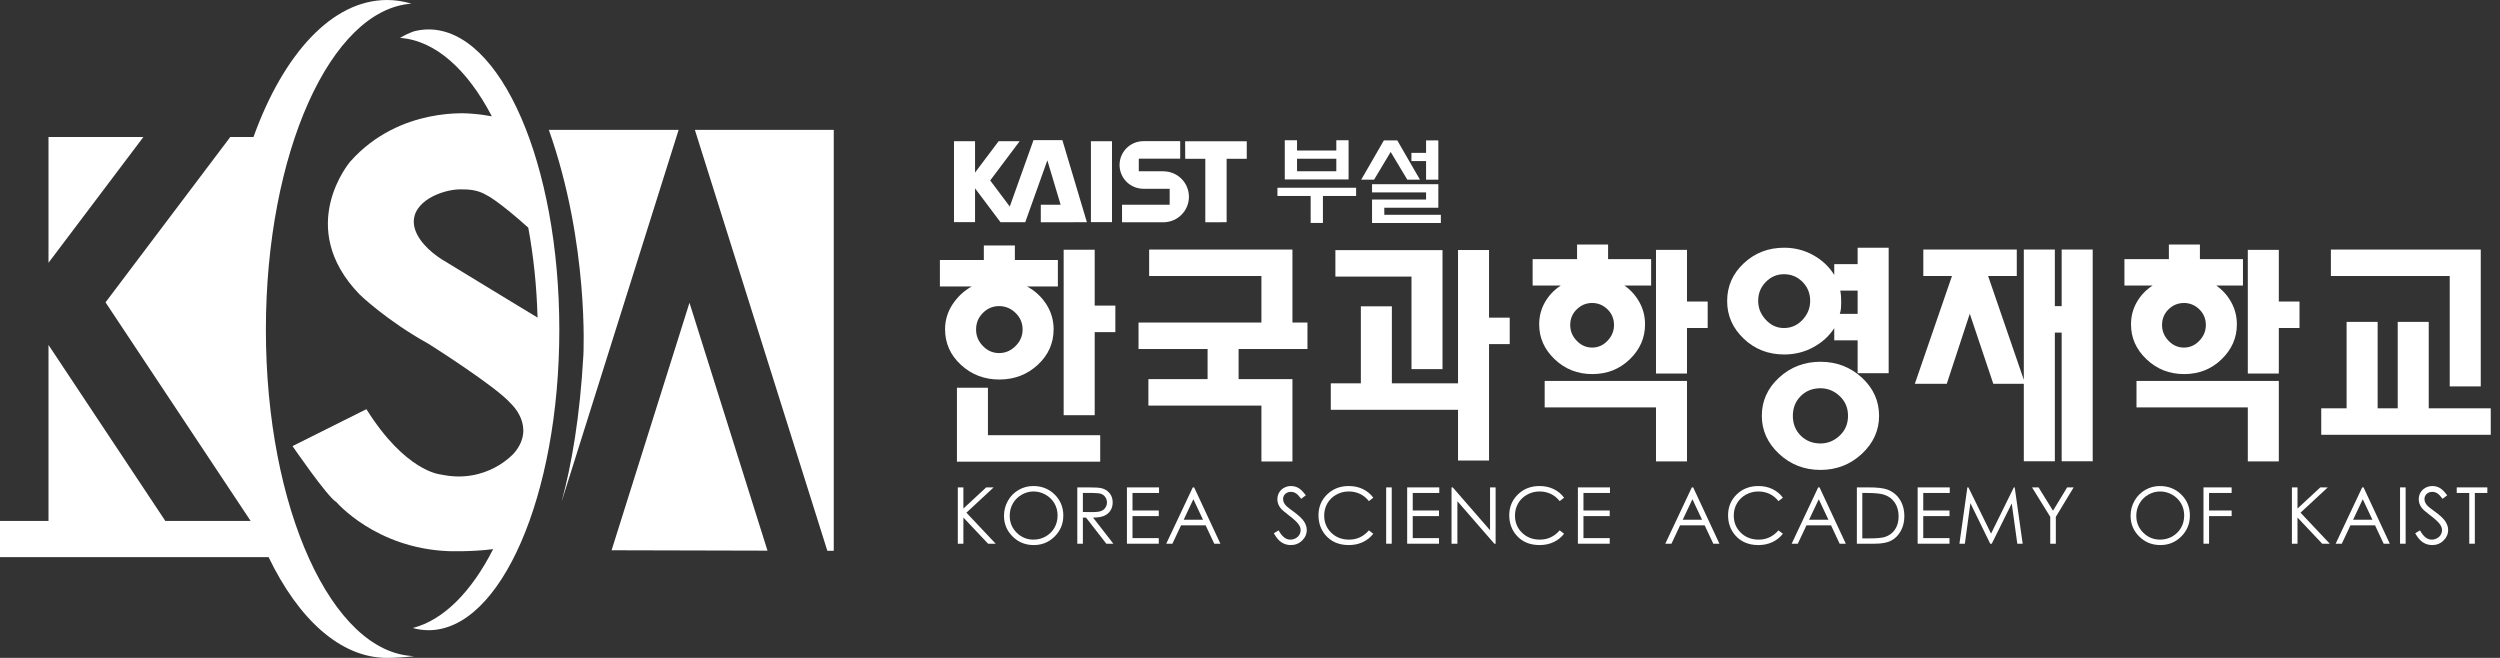 <svg width="114" height="30" viewBox="0 0 114 30" fill="none" xmlns="http://www.w3.org/2000/svg">
<rect x="0" y="0" width="114" height="30" fill="#333333" stroke="none"/>
<path d="M37.727 25.117L38.019 25.118V5.921H31.686L37.727 25.117Z" fill="white"/>
<path d="M34.998 25.11L31.44 13.806L27.888 25.092L34.998 25.11Z" fill="white"/>
<path d="M12.124 15.039C12.124 6.988 15.075 0.43 18.762 0.167C18.399 0.059 18.028 0 17.65 0C15.141 0 12.921 2.464 11.559 6.247H10.501L4.812 13.787L11.429 23.755H7.539L2.212 15.731V23.755H0V25.405H12.248C13.612 28.237 15.528 30 17.65 30C17.914 30 18.551 29.972 18.889 29.919C15.143 29.8 12.124 23.184 12.124 15.039Z" fill="white"/>
<path d="M2.212 6.247V11.982L6.539 6.247H2.212Z" fill="white"/>
<path d="M20.129 11.816C19.602 11.481 18.943 10.876 18.875 10.221C18.765 9.178 20.174 8.637 20.995 8.634C21.392 8.633 21.787 8.658 22.182 8.895C22.182 8.895 22.676 9.114 24.089 10.38C24.327 11.666 24.474 13.045 24.512 14.486L24.498 14.474C24.498 14.474 20.346 11.954 20.129 11.816ZM19.545 1.342C19.32 1.342 19.099 1.372 18.881 1.427C18.664 1.503 18.451 1.603 18.242 1.728C19.855 1.843 21.32 3.179 22.428 5.304C22.173 5.255 21.866 5.211 21.497 5.184C21.497 5.184 18.234 4.816 15.971 7.368C15.971 7.368 13.418 10.342 16.392 13.421C16.392 13.421 17.603 14.605 19.549 15.684C19.549 15.684 22.616 17.618 23.287 18.395C23.287 18.395 24.471 19.447 23.445 20.659C23.445 20.659 22.208 22.105 20.076 21.632C20.076 21.632 18.491 21.507 16.708 18.658L13.339 20.342C13.339 20.342 14.945 22.685 15.339 22.895C15.339 22.895 17.129 25 20.445 25.132C20.445 25.132 21.502 25.17 22.488 25.04C21.506 26.972 20.234 28.274 18.822 28.637C19.058 28.703 19.299 28.737 19.545 28.737C22.836 28.737 25.505 22.604 25.505 15.039C25.505 7.475 22.836 1.342 19.545 1.342Z" fill="white"/>
<path d="M25.608 22.882L30.946 5.921H25.027C26.872 11.129 26.603 16.184 26.603 16.184C26.446 19.012 26.062 21.204 25.608 22.882Z" fill="white"/>
<path d="M49.918 15.144V18.934H48.503V11.388H49.918V13.936H50.86V15.144H49.918ZM46.309 14.269C46.096 14.062 45.845 13.958 45.559 13.958C45.274 13.958 45.027 14.062 44.821 14.269C44.612 14.476 44.509 14.73 44.509 15.029C44.509 15.314 44.612 15.565 44.821 15.779C45.027 15.993 45.274 16.1 45.559 16.1C45.845 16.1 46.096 15.993 46.309 15.779C46.524 15.565 46.631 15.314 46.631 15.029C46.631 14.73 46.524 14.476 46.309 14.269ZM43.636 21.051V17.681H45.05V19.845H50.169V21.051H43.636ZM42.859 13.063V11.856H44.863V11.192H46.278V11.856H48.239V13.063H46.832C47.201 13.261 47.495 13.535 47.716 13.88C47.936 14.227 48.045 14.605 48.045 15.015C48.045 15.651 47.803 16.193 47.32 16.638C46.837 17.084 46.253 17.306 45.57 17.306C44.887 17.306 44.303 17.084 43.82 16.638C43.336 16.193 43.095 15.651 43.095 15.015C43.095 14.605 43.208 14.227 43.435 13.88C43.663 13.535 43.954 13.261 44.309 13.063H42.859Z" fill="white"/>
<path d="M56.48 15.915V17.288H58.935V21.044H57.521V18.495H52.367V17.288H55.066V15.915H51.917V14.708H57.521V12.586H52.401V11.38H58.935V14.708H59.62V15.915H56.48Z" fill="white"/>
<path d="M64.364 16.832V12.612H60.894V11.406H65.778V16.832H64.364ZM66.486 11.401H67.9V14.485H68.843V15.691H67.9V21H66.486V18.687H60.684V17.48H62.055V13.968H63.469V17.48H66.486V11.401Z" fill="white"/>
<path d="M76.927 14.956V17.033H75.513V11.393H76.927V13.75H77.87V14.956H76.927ZM73.302 14.105C73.104 13.913 72.87 13.816 72.6 13.816C72.331 13.816 72.098 13.913 71.9 14.105C71.701 14.299 71.602 14.538 71.602 14.823C71.602 15.094 71.701 15.334 71.9 15.54C72.098 15.747 72.331 15.85 72.6 15.85C72.87 15.85 73.104 15.747 73.302 15.54C73.5 15.334 73.599 15.094 73.599 14.823C73.599 14.538 73.5 14.299 73.302 14.105ZM75.513 21.039V18.576H70.437V17.37H76.927V21.039H75.513ZM69.888 13.021V11.815H71.914V11.151H73.329V11.815H75.292V13.021H74.075C74.36 13.221 74.587 13.473 74.757 13.78C74.928 14.086 75.014 14.424 75.014 14.794C75.014 15.406 74.781 15.936 74.317 16.384C73.852 16.833 73.283 17.058 72.611 17.058C71.94 17.058 71.367 16.833 70.895 16.384C70.423 15.936 70.187 15.406 70.187 14.794C70.187 14.424 70.275 14.086 70.45 13.78C70.625 13.473 70.865 13.221 71.171 13.021H69.888Z" fill="white"/>
<path d="M84.708 14.313V13.252H83.916C83.931 13.323 83.941 13.405 83.949 13.497C83.956 13.588 83.959 13.676 83.959 13.762C83.959 13.861 83.956 13.956 83.949 14.048C83.941 14.14 83.924 14.228 83.895 14.313H84.708ZM83.891 18.063C83.638 17.824 83.345 17.704 83.012 17.704C82.651 17.704 82.35 17.824 82.111 18.063C81.873 18.301 81.754 18.601 81.754 18.962C81.754 19.324 81.873 19.625 82.111 19.863C82.35 20.101 82.651 20.222 83.012 20.222C83.345 20.222 83.638 20.101 83.891 19.863C84.144 19.625 84.27 19.324 84.27 18.962C84.27 18.601 84.144 18.301 83.891 18.063ZM84.901 20.695C84.377 21.183 83.747 21.428 83.012 21.428C82.277 21.428 81.647 21.183 81.124 20.695C80.601 20.205 80.339 19.629 80.339 18.962C80.339 18.282 80.601 17.702 81.124 17.22C81.647 16.738 82.277 16.497 83.012 16.497C83.747 16.497 84.377 16.738 84.901 17.22C85.424 17.702 85.686 18.282 85.686 18.962C85.686 19.629 85.424 20.205 84.901 20.695ZM82.197 12.857C81.964 12.621 81.681 12.504 81.347 12.504C81.028 12.504 80.753 12.621 80.521 12.857C80.288 13.093 80.173 13.38 80.173 13.719C80.173 14.045 80.288 14.331 80.521 14.582C80.753 14.833 81.028 14.958 81.347 14.958C81.681 14.958 81.964 14.833 82.197 14.582C82.429 14.331 82.544 14.045 82.544 13.719C82.544 13.38 82.429 13.093 82.197 12.857ZM83.642 12.045H84.708V11.296H86.123V17.019H84.708V15.519H83.642V14.962C83.414 15.32 83.098 15.61 82.692 15.831C82.287 16.054 81.843 16.164 81.36 16.164C80.635 16.164 80.02 15.925 79.515 15.445C79.01 14.965 78.758 14.393 78.758 13.73C78.758 13.054 79.01 12.478 79.515 12.007C80.02 11.533 80.635 11.296 81.36 11.296C81.843 11.296 82.287 11.412 82.692 11.639C83.098 11.867 83.414 12.167 83.642 12.538V12.045Z" fill="white"/>
<path d="M90.894 17.5L89.822 14.306L88.773 17.5H87.317L89.01 12.586H87.703V11.38H91.965V12.586H90.658L92.286 17.32V11.38H93.701V13.959H94.012V11.38H95.427V21.035H94.012V15.166H93.701V21.035H92.286V17.5H90.894Z" fill="white"/>
<path d="M103.914 14.956V17.033H102.5V11.393H103.914V13.75H104.857V14.956H103.914ZM100.289 14.105C100.091 13.913 99.857 13.816 99.588 13.816C99.319 13.816 99.084 13.913 98.886 14.105C98.688 14.299 98.589 14.538 98.589 14.823C98.589 15.094 98.688 15.334 98.886 15.54C99.084 15.747 99.319 15.85 99.588 15.85C99.857 15.85 100.091 15.747 100.289 15.54C100.487 15.334 100.587 15.094 100.587 14.823C100.587 14.538 100.487 14.299 100.289 14.105ZM102.5 21.039V18.576H97.424V17.37H103.914V21.039H102.5ZM96.874 13.021V11.815H98.901V11.151H100.316V11.815H102.279V13.021H101.062C101.347 13.221 101.574 13.473 101.744 13.78C101.915 14.086 102.001 14.424 102.001 14.794C102.001 15.406 101.768 15.936 101.303 16.384C100.839 16.833 100.271 17.058 99.599 17.058C98.926 17.058 98.354 16.833 97.882 16.384C97.409 15.936 97.174 15.406 97.174 14.794C97.174 14.424 97.262 14.086 97.437 13.78C97.612 13.473 97.851 13.221 98.158 13.021H96.874Z" fill="white"/>
<path d="M111.707 17.62V12.586H106.289V11.38H113.122V17.62H111.707ZM105.849 19.826V18.619H107.005V14.678H108.42V18.619H109.336V14.678H110.75V18.619H113.578V19.826H105.849Z" fill="white"/>
<path d="M60.936 7.238H59.145V7.809H60.936V7.238ZM58.586 8.182V6.395H59.145V6.864H60.936V6.395H61.495V8.182H58.586ZM60.325 8.936V10.166H59.766V8.936H58.252V8.562H61.839V8.936H60.325Z" fill="white"/>
<path d="M65.029 8.192V7.344H64.361V6.97H65.029V6.401H65.588V8.192H65.029ZM62.565 10.169V9.098H65.029V8.774H62.565V8.4H65.588V9.472H63.124V9.796H65.703V10.169H62.565ZM64.172 8.192L63.415 6.928L62.658 8.192H62.071L63.106 6.401H63.715L64.75 8.192H64.172Z" fill="white"/>
<path d="M49.746 10.129H50.707V6.44H49.746V10.129Z" fill="white"/>
<path d="M56.852 6.441H54.042L54.046 7.241H54.962V10.136L55.934 10.133V7.241H56.852L56.852 6.441Z" fill="white"/>
<path d="M48.444 6.389H48.088H47.483H47.128L46.046 9.418L45.153 8.229L46.496 6.44H45.536L44.462 7.87V6.44H43.502V10.129H44.462V8.588L45.621 10.131H45.792H46.581H46.752L47.759 7.311L48.364 9.336H47.46V10.136H48.96V10.131H49.562L48.444 6.389Z" fill="white"/>
<path d="M53.065 7.813L53.063 7.811H51.929V7.236H53.817V6.437H52.138L52.137 6.438C51.538 6.438 51.052 6.924 51.052 7.523C51.052 8.113 51.523 8.591 52.108 8.607L52.109 8.61H53.337V9.336H51.165V10.136H53.085L53.087 10.134C53.713 10.115 54.215 9.603 54.215 8.974C54.215 8.336 53.701 7.819 53.065 7.813Z" fill="white"/>
<path d="M43.676 22.225H43.93V23.19L44.97 22.225H45.31L44.068 23.378L45.403 24.793H45.056L43.93 23.6V24.793H43.676V22.225Z" fill="white"/>
<path d="M47.129 22.411C46.938 22.411 46.758 22.46 46.587 22.559C46.416 22.658 46.282 22.791 46.186 22.959C46.09 23.127 46.043 23.313 46.043 23.519C46.043 23.824 46.149 24.082 46.361 24.292C46.574 24.502 46.829 24.607 47.129 24.607C47.329 24.607 47.514 24.558 47.684 24.462C47.854 24.365 47.987 24.233 48.083 24.066C48.178 23.898 48.226 23.712 48.226 23.507C48.226 23.303 48.178 23.119 48.083 22.955C47.987 22.79 47.853 22.658 47.68 22.559C47.507 22.46 47.323 22.411 47.129 22.411ZM47.118 22.163C47.507 22.163 47.832 22.293 48.094 22.551C48.355 22.811 48.487 23.129 48.487 23.508C48.487 23.883 48.356 24.201 48.094 24.462C47.834 24.724 47.515 24.855 47.139 24.855C46.758 24.855 46.437 24.725 46.175 24.464C45.913 24.204 45.782 23.89 45.782 23.52C45.782 23.274 45.842 23.046 45.961 22.835C46.08 22.625 46.243 22.46 46.449 22.341C46.655 22.222 46.878 22.163 47.118 22.163Z" fill="white"/>
<path d="M49.379 22.479V23.348L49.827 23.351C50.001 23.351 50.129 23.335 50.212 23.302C50.295 23.27 50.36 23.218 50.407 23.147C50.454 23.076 50.477 22.996 50.477 22.908C50.477 22.822 50.453 22.745 50.406 22.675C50.359 22.605 50.297 22.554 50.22 22.524C50.144 22.494 50.016 22.479 49.838 22.479L49.379 22.479ZM49.125 22.225H49.638C49.925 22.225 50.119 22.236 50.221 22.26C50.373 22.295 50.498 22.37 50.594 22.485C50.69 22.6 50.738 22.741 50.738 22.909C50.738 23.049 50.705 23.172 50.638 23.278C50.572 23.384 50.477 23.464 50.354 23.519C50.23 23.573 50.06 23.601 49.843 23.602L50.769 24.793H50.448L49.523 23.602H49.379V24.793H49.125V22.225Z" fill="white"/>
<path d="M51.388 22.225H52.852V22.479H51.642V23.279H52.84V23.534H51.642V24.538H52.84V24.793H51.388V22.225Z" fill="white"/>
<path d="M54.417 22.764L53.976 23.701H54.858L54.417 22.764ZM54.453 22.225L55.65 24.793H55.37L54.977 23.955H53.856L53.462 24.793H53.181L54.391 22.225H54.453Z" fill="white"/>
<path d="M58.087 24.316L58.305 24.185C58.458 24.466 58.635 24.607 58.836 24.607C58.922 24.607 59.002 24.587 59.078 24.547C59.153 24.507 59.21 24.453 59.25 24.386C59.289 24.319 59.309 24.247 59.309 24.172C59.309 24.086 59.28 24.002 59.222 23.919C59.142 23.805 58.996 23.668 58.783 23.508C58.569 23.346 58.436 23.23 58.384 23.158C58.293 23.036 58.248 22.905 58.248 22.765C58.248 22.653 58.275 22.551 58.329 22.459C58.382 22.367 58.458 22.295 58.555 22.242C58.652 22.189 58.757 22.163 58.871 22.163C58.992 22.163 59.105 22.193 59.211 22.253C59.316 22.314 59.427 22.425 59.545 22.587L59.335 22.746C59.238 22.617 59.156 22.532 59.087 22.491C59.019 22.45 58.944 22.429 58.864 22.429C58.76 22.429 58.674 22.461 58.608 22.523C58.542 22.586 58.509 22.663 58.509 22.755C58.509 22.811 58.52 22.865 58.544 22.917C58.567 22.97 58.61 23.026 58.672 23.088C58.706 23.12 58.817 23.206 59.005 23.344C59.228 23.507 59.38 23.653 59.464 23.78C59.547 23.909 59.588 24.037 59.588 24.166C59.588 24.351 59.517 24.513 59.376 24.65C59.235 24.787 59.063 24.855 58.861 24.855C58.705 24.855 58.564 24.813 58.437 24.731C58.31 24.648 58.194 24.51 58.087 24.316Z" fill="white"/>
<path d="M62.622 22.696L62.42 22.851C62.308 22.707 62.174 22.597 62.017 22.523C61.861 22.448 61.69 22.411 61.502 22.411C61.297 22.411 61.107 22.46 60.933 22.558C60.758 22.656 60.623 22.788 60.527 22.954C60.431 23.119 60.383 23.305 60.383 23.511C60.383 23.824 60.491 24.084 60.705 24.293C60.92 24.502 61.191 24.607 61.517 24.607C61.877 24.607 62.178 24.466 62.42 24.185L62.622 24.338C62.495 24.503 62.336 24.63 62.145 24.72C61.955 24.81 61.742 24.855 61.506 24.855C61.059 24.855 60.706 24.706 60.448 24.407C60.231 24.155 60.123 23.85 60.123 23.494C60.123 23.119 60.254 22.803 60.516 22.547C60.779 22.291 61.108 22.163 61.502 22.163C61.742 22.163 61.957 22.209 62.15 22.303C62.342 22.396 62.499 22.527 62.622 22.696Z" fill="white"/>
<path d="M63.209 22.225H63.463V24.793H63.209V22.225Z" fill="white"/>
<path d="M64.167 22.225H65.631V22.479H64.421V23.279H65.619V23.534H64.421V24.538H65.619V24.793H64.167V22.225Z" fill="white"/>
<path d="M66.19 24.793V22.225H66.246L67.946 24.179V22.225H68.2V24.793H68.142L66.457 22.855V24.793H66.19Z" fill="white"/>
<path d="M71.322 22.696L71.12 22.851C71.008 22.707 70.874 22.597 70.718 22.523C70.561 22.448 70.389 22.411 70.201 22.411C69.997 22.411 69.807 22.46 69.633 22.558C69.457 22.656 69.322 22.788 69.227 22.954C69.131 23.119 69.083 23.305 69.083 23.511C69.083 23.824 69.19 24.084 69.405 24.293C69.62 24.502 69.89 24.607 70.217 24.607C70.577 24.607 70.878 24.466 71.12 24.185L71.322 24.338C71.195 24.503 71.035 24.63 70.845 24.72C70.654 24.81 70.441 24.855 70.206 24.855C69.759 24.855 69.405 24.706 69.147 24.407C68.93 24.155 68.822 23.85 68.822 23.494C68.822 23.119 68.954 22.803 69.216 22.547C69.478 22.291 69.807 22.163 70.203 22.163C70.441 22.163 70.657 22.209 70.849 22.303C71.041 22.396 71.199 22.527 71.322 22.696Z" fill="white"/>
<path d="M71.952 22.225H73.415V22.479H72.206V23.279H73.403V23.534H72.206V24.538H73.403V24.793H71.952V22.225Z" fill="white"/>
<path d="M77.174 22.764L76.732 23.701H77.614L77.174 22.764ZM77.209 22.225L78.406 24.793H78.126L77.733 23.955H76.612L76.218 24.793H75.938L77.147 22.225H77.209Z" fill="white"/>
<path d="M81.3 22.696L81.097 22.851C80.985 22.707 80.851 22.597 80.695 22.523C80.538 22.448 80.366 22.411 80.179 22.411C79.974 22.411 79.785 22.46 79.609 22.558C79.435 22.656 79.3 22.788 79.204 22.954C79.108 23.119 79.06 23.305 79.06 23.511C79.06 23.824 79.167 24.084 79.382 24.293C79.597 24.502 79.868 24.607 80.195 24.607C80.554 24.607 80.855 24.466 81.097 24.185L81.3 24.338C81.172 24.503 81.013 24.63 80.822 24.72C80.631 24.81 80.419 24.855 80.183 24.855C79.736 24.855 79.383 24.706 79.125 24.407C78.908 24.155 78.8 23.85 78.8 23.494C78.8 23.119 78.931 22.803 79.193 22.547C79.456 22.291 79.785 22.163 80.18 22.163C80.419 22.163 80.634 22.209 80.827 22.303C81.019 22.396 81.176 22.527 81.3 22.696Z" fill="white"/>
<path d="M82.936 22.764L82.494 23.701H83.376L82.936 22.764ZM82.971 22.225L84.169 24.793H83.888L83.495 23.955H82.375L81.98 24.793H81.7L82.909 22.225H82.971Z" fill="white"/>
<path d="M84.921 24.551H85.218C85.573 24.551 85.819 24.529 85.956 24.485C86.149 24.422 86.302 24.309 86.412 24.146C86.523 23.983 86.577 23.783 86.577 23.547C86.577 23.3 86.517 23.088 86.398 22.913C86.278 22.738 86.111 22.617 85.897 22.552C85.736 22.503 85.471 22.479 85.103 22.479H84.921V24.551ZM84.673 24.793V22.225H85.206C85.591 22.225 85.87 22.256 86.043 22.317C86.292 22.405 86.487 22.556 86.627 22.771C86.767 22.986 86.838 23.243 86.838 23.541C86.838 23.798 86.782 24.025 86.671 24.22C86.56 24.416 86.415 24.56 86.237 24.653C86.06 24.746 85.811 24.793 85.491 24.793H84.673Z" fill="white"/>
<path d="M87.445 22.225H88.909V22.479H87.7V23.279H88.897V23.534H87.7V24.538H88.897V24.793H87.445V22.225Z" fill="white"/>
<path d="M89.35 24.793L89.712 22.225H89.76L90.792 24.334L91.831 22.225H91.871L92.234 24.793H91.989L91.735 22.957L90.825 24.793H90.754L89.85 22.944L89.598 24.793H89.35Z" fill="white"/>
<path d="M92.66 22.225H92.958L93.617 23.289L94.262 22.225H94.558L93.746 23.567V24.793H93.491V23.567L92.66 22.225Z" fill="white"/>
<path d="M98.502 22.411C98.311 22.411 98.131 22.46 97.96 22.559C97.789 22.658 97.655 22.791 97.56 22.959C97.463 23.127 97.415 23.313 97.415 23.519C97.415 23.824 97.521 24.082 97.734 24.292C97.946 24.502 98.202 24.607 98.502 24.607C98.702 24.607 98.887 24.558 99.058 24.462C99.227 24.365 99.36 24.233 99.456 24.066C99.551 23.898 99.599 23.712 99.599 23.507C99.599 23.303 99.551 23.119 99.456 22.955C99.36 22.79 99.226 22.658 99.053 22.559C98.88 22.46 98.696 22.411 98.502 22.411ZM98.49 22.163C98.88 22.163 99.205 22.293 99.467 22.551C99.728 22.811 99.859 23.129 99.859 23.508C99.859 23.883 99.729 24.201 99.467 24.462C99.206 24.724 98.888 24.855 98.512 24.855C98.131 24.855 97.809 24.725 97.548 24.464C97.286 24.204 97.155 23.89 97.155 23.52C97.155 23.274 97.214 23.046 97.334 22.835C97.453 22.625 97.616 22.46 97.822 22.341C98.028 22.222 98.251 22.163 98.49 22.163Z" fill="white"/>
<path d="M100.479 22.225H101.763V22.479H100.733V23.279H101.763V23.534H100.733V24.793H100.479V22.225Z" fill="white"/>
<path d="M104.511 22.225H104.766V23.19L105.805 22.225H106.146L104.904 23.378L106.238 24.793H105.892L104.766 23.6V24.793H104.511V22.225Z" fill="white"/>
<path d="M107.742 22.764L107.301 23.701H108.183L107.742 22.764ZM107.778 22.225L108.975 24.793H108.695L108.302 23.955H107.181L106.786 24.793H106.506L107.716 22.225H107.778Z" fill="white"/>
<path d="M109.442 22.225H109.697V24.793H109.442V22.225Z" fill="white"/>
<path d="M110.134 24.316L110.352 24.185C110.505 24.466 110.682 24.607 110.883 24.607C110.968 24.607 111.049 24.587 111.124 24.547C111.2 24.507 111.258 24.453 111.297 24.386C111.336 24.319 111.356 24.247 111.356 24.172C111.356 24.086 111.327 24.002 111.269 23.919C111.189 23.805 111.043 23.668 110.83 23.508C110.616 23.346 110.483 23.23 110.431 23.158C110.34 23.036 110.295 22.905 110.295 22.765C110.295 22.653 110.322 22.551 110.376 22.459C110.429 22.367 110.505 22.295 110.601 22.242C110.699 22.189 110.804 22.163 110.918 22.163C111.039 22.163 111.152 22.193 111.258 22.253C111.363 22.314 111.474 22.425 111.592 22.587L111.382 22.746C111.285 22.617 111.203 22.532 111.134 22.491C111.066 22.45 110.991 22.429 110.91 22.429C110.806 22.429 110.721 22.461 110.655 22.523C110.589 22.586 110.556 22.663 110.556 22.755C110.556 22.811 110.568 22.865 110.591 22.917C110.614 22.97 110.657 23.026 110.719 23.088C110.752 23.12 110.864 23.206 111.052 23.344C111.275 23.507 111.428 23.653 111.511 23.78C111.594 23.909 111.635 24.037 111.635 24.166C111.635 24.351 111.564 24.513 111.423 24.65C111.282 24.787 111.11 24.855 110.908 24.855C110.752 24.855 110.611 24.813 110.484 24.731C110.358 24.648 110.241 24.51 110.134 24.316Z" fill="white"/>
<path d="M112.027 22.479V22.225H113.423V22.479H112.852V24.793H112.598V22.479H112.027Z" fill="white"/>
</svg>
